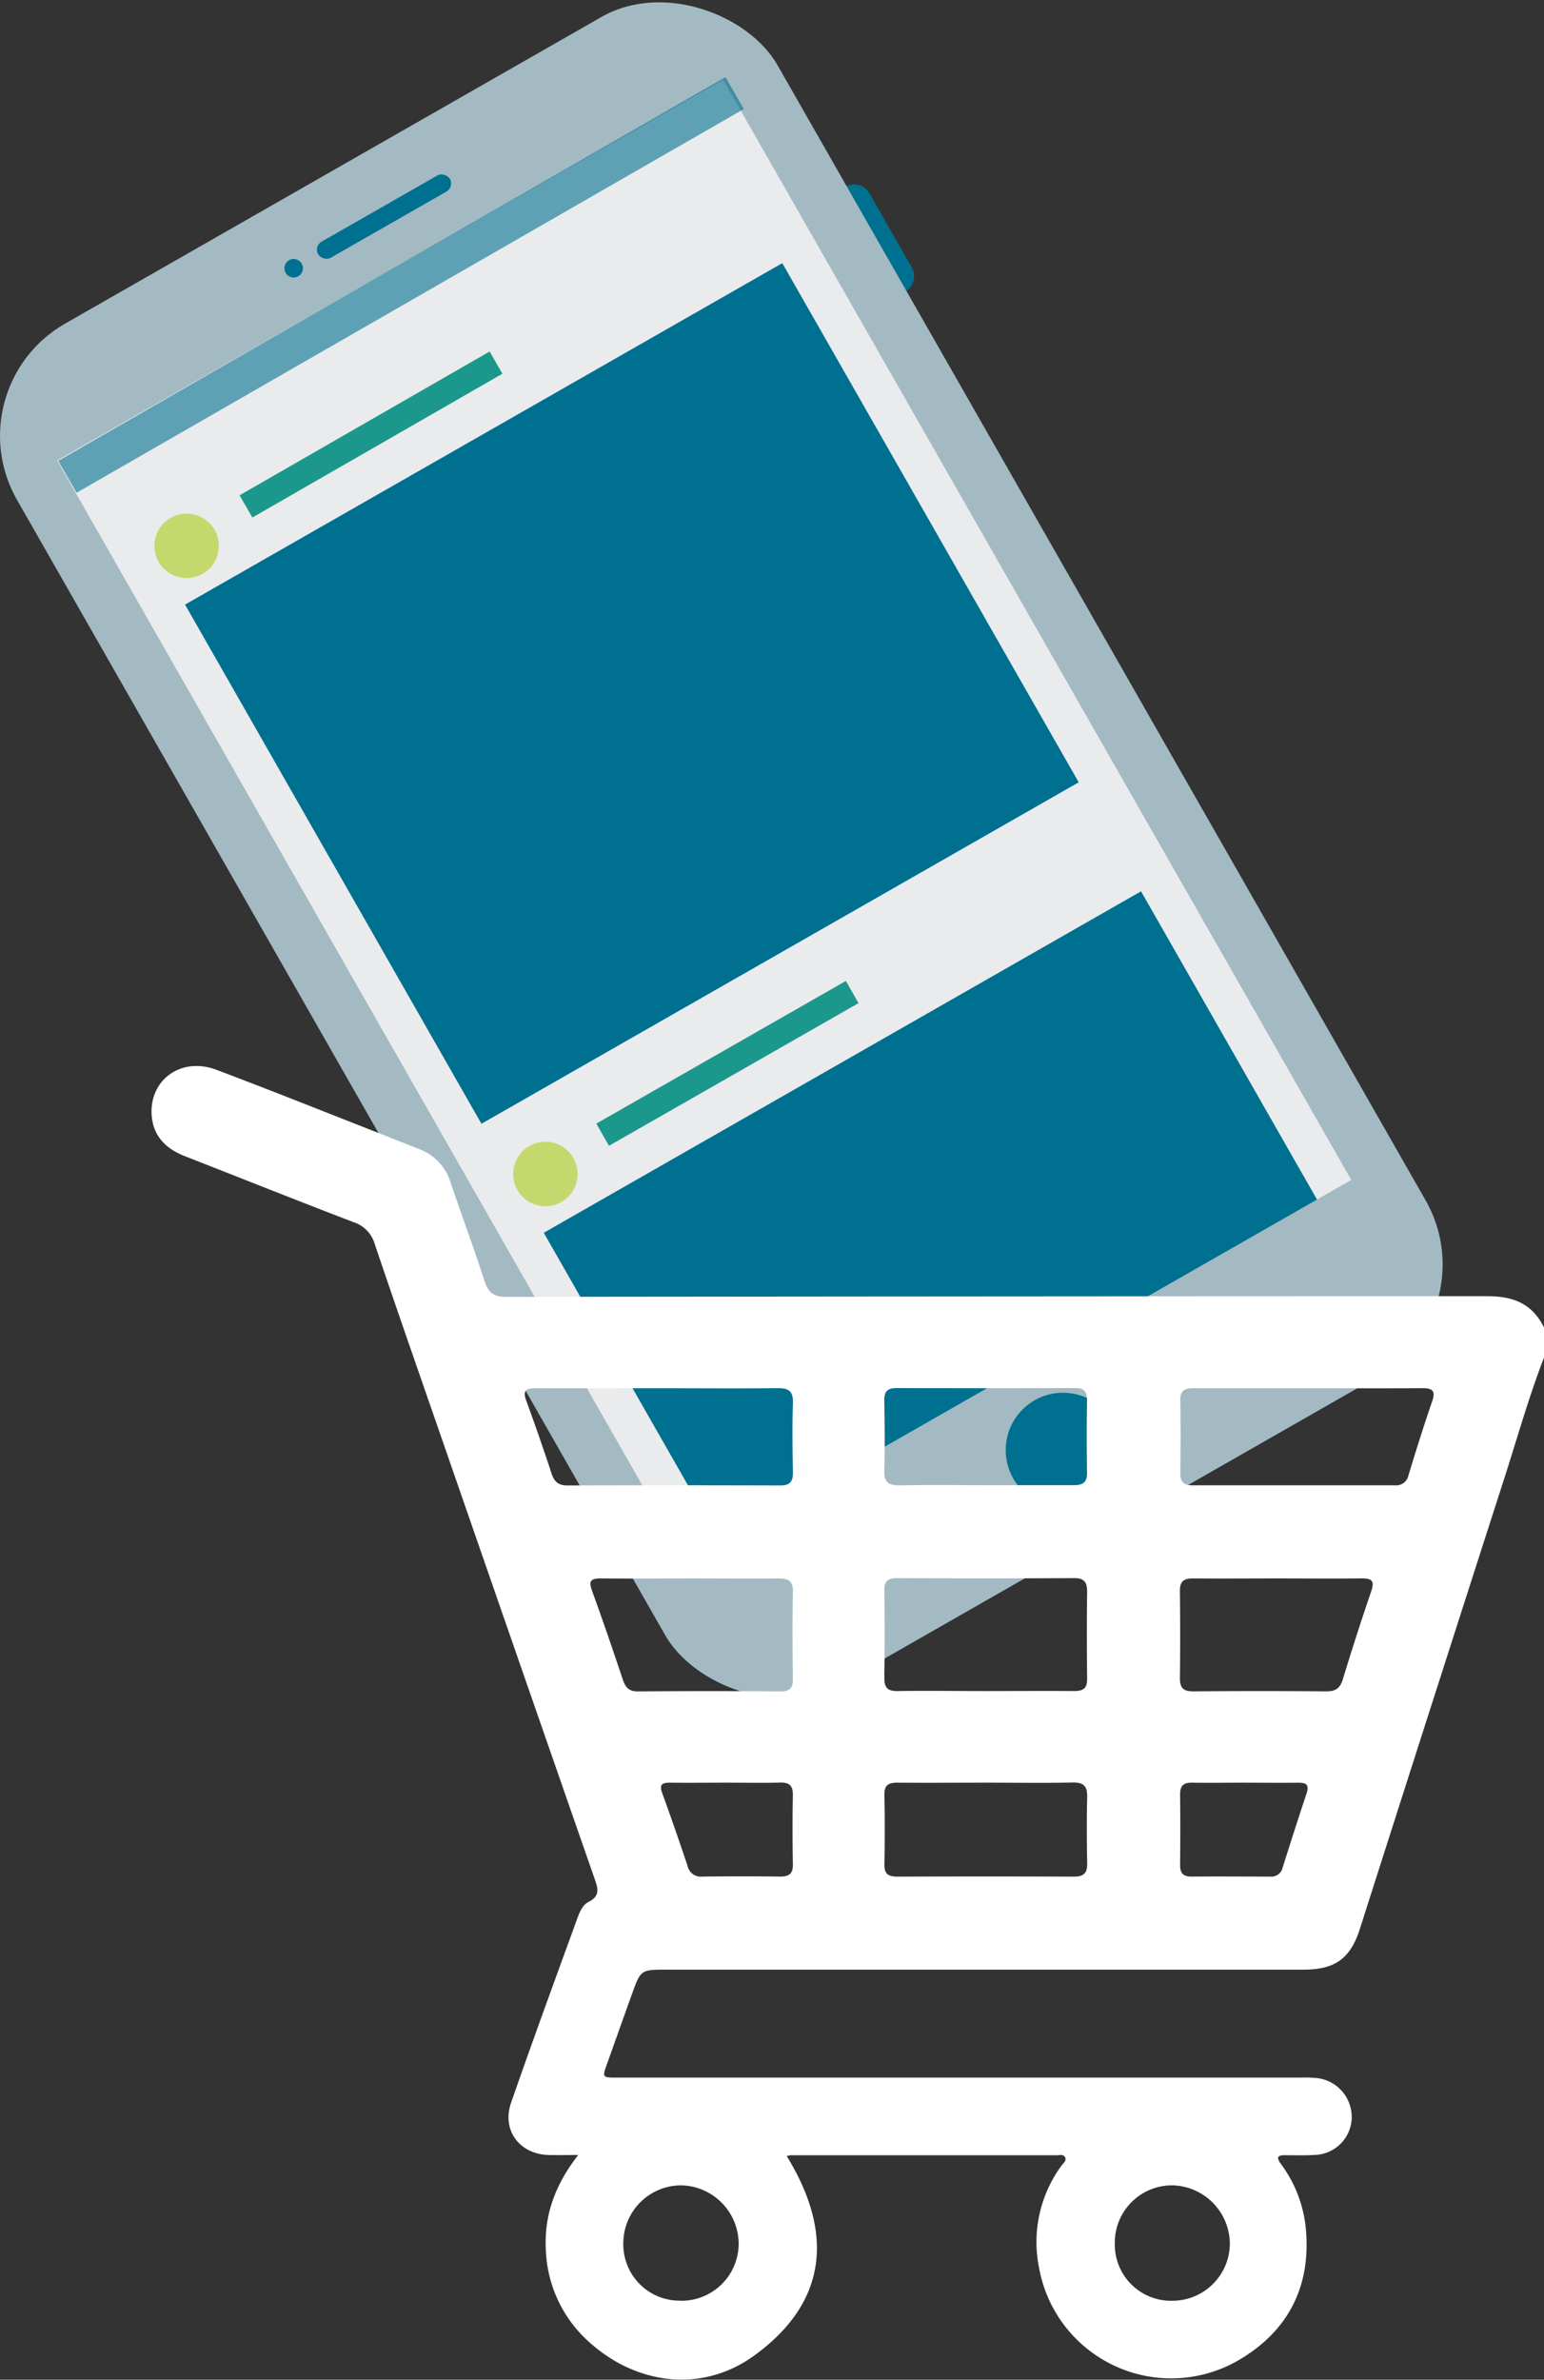 <svg xmlns="http://www.w3.org/2000/svg" viewBox="0 0 396.63 610.9"><rect x="0" y="0" width="396.63" height="610.9" fill="#333333" stroke="none"/><defs><style>.cls-1,.cls-6{fill:#007090;}.cls-2{fill:#a3bac3;}.cls-3{fill:#eaebed;}.cls-4{fill:#c5d86d;}.cls-5{fill:#1b988b;}.cls-6{opacity:0.6;}.cls-7{fill:#fff;}</style></defs><title>Asset 21</title><g id="Layer_2" data-name="Layer 2"><g id="Layer_1-2" data-name="Layer 1"><path class="cls-1" d="M224.53,44.76h0a4.56,4.56,0,0,1,4.56,4.56V71.2a4.56,4.56,0,0,1-4.56,4.56h0a0,0,0,0,1,0,0v-31A0,0,0,0,1,224.53,44.76Z" transform="translate(-0.02 120.46) rotate(-29.74)"/><rect class="cls-2" x="72.81" y="17.25" width="224.99" height="401.98" rx="33.18" ry="33.18" transform="translate(-83.86 120.67) rotate(-29.74)"/><rect class="cls-3" x="82.4" y="47.91" width="197.02" height="325.28" transform="translate(-80.62 117.48) rotate(-29.74)"/><circle class="cls-1" cx="273.07" cy="372.25" r="14.72"/><circle class="cls-4" cx="47.94" cy="140.13" r="8.28"/><rect class="cls-1" x="79.15" y="53.23" width="39" height="4.75" rx="2.37" ry="2.37" transform="translate(-14.59 56.26) rotate(-29.74)"/><circle class="cls-1" cx="75.44" cy="68.86" r="2.38"/><rect class="cls-1" x="73.97" y="101.27" width="176.7" height="153.49" transform="translate(-66.93 103.97) rotate(-29.74)"/><rect class="cls-5" x="57.79" y="108.44" width="73.83" height="6.56" transform="matrix(0.87, -0.5, 0.5, 0.87, -42.95, 61.7)"/><circle class="cls-4" cx="140.1" cy="301.38" r="8.28"/><rect class="cls-1" x="150.66" y="266.62" width="176.7" height="91.14" transform="translate(-123.39 159.7) rotate(-29.74)"/><rect class="cls-5" x="149.95" y="269.69" width="73.83" height="6.56" transform="translate(-110.8 128.66) rotate(-29.74)"/><rect class="cls-6" x="4.05" y="68.71" width="197.02" height="9.42" transform="matrix(0.87, -0.5, 0.5, 0.87, -22.92, 60.55)"/><path class="cls-7" d="M396.63,348.48c-3.93,10.2-6.88,20.73-10.23,31.13q-18.61,57.76-37.08,115.59c-2.46,7.63-6.39,10.43-14.52,10.43q-81.67,0-163.34,0c-6.83,0-6.84-.07-9.16,6.38-2.13,5.91-4.22,11.83-6.34,17.74-1.28,3.57-1.29,3.59,2.62,3.59H334.14a32.28,32.28,0,0,1,4.18.12,10.07,10.07,0,0,1,8.91,10.34,9.78,9.78,0,0,1-9.47,9.39c-2.55.16-5.12.08-7.68.07-2,0-2.22.63-1.05,2.22a33.07,33.07,0,0,1,6.48,17.39c1.11,14.15-4.57,25.15-16.34,32.42a34.49,34.49,0,0,1-52.26-23.17,33.1,33.1,0,0,1,5.79-26.2c.45-.63,1.34-1.23.92-2.1s-1.44-.55-2.21-.55q-34.2,0-68.41,0a4.14,4.14,0,0,0-.89.24c12,19.51,10.69,37.4-8.41,51.22-13.4,9.69-30.41,7.52-42.69-3.81a33.23,33.23,0,0,1-10.78-23.13c-.53-8.94,2.3-16.9,8.31-24.58-3.08,0-5.36.06-7.63,0-7.46-.22-12.07-6.37-9.62-13.42,5.49-15.81,11.27-31.53,17-47.28.6-1.65,1.34-3.48,2.89-4.26,3.07-1.53,2.42-3.55,1.55-6q-20.43-58.64-40.76-117.31c-5.26-15.16-10.55-30.31-15.68-45.51a8.34,8.34,0,0,0-5.45-5.68C76.35,308.21,62,302.48,47.58,296.84c-4.66-1.82-8-4.84-8.57-10-1-9.4,7.35-15.7,16.59-12.21C69.85,280,84,285.66,98.17,291.22c3.14,1.23,6.26,2.49,9.41,3.72a13.24,13.24,0,0,1,8.13,8.52c2.88,8.47,6,16.87,8.75,25.39,1,3.08,2.45,4.07,5.7,4.07q126-.15,252-.17c6.69,0,11.52,2,14.47,8.05ZM169,356.37c-10.46,0-20.92.05-31.38,0-2.54,0-3.38.6-2.43,3.2q3.42,9.33,6.52,18.76c.69,2.07,1.78,3,4,3q27.38-.09,54.74,0c2.42,0,3.28-.94,3.24-3.32-.1-5.92-.19-11.86,0-17.78.12-3.18-1.11-3.92-4.06-3.88C189.41,356.46,179.19,356.37,169,356.37Zm167,0c-9.76,0-19.52,0-29.28,0-2.17,0-3.56.37-3.52,3,.11,6.28.08,12.55,0,18.83,0,2.24.94,3.1,3.13,3.09q26,0,51.95,0a3.22,3.22,0,0,0,3.54-2.59c1.93-6.33,3.91-12.65,6.06-18.91,1-2.78.09-3.46-2.61-3.43C355.47,356.43,345.71,356.37,335.94,356.37Zm-83.05,77.74c7.68,0,15.36-.06,23,0,2.37,0,3.35-.74,3.32-3.2-.09-7.44-.1-14.88,0-22.33,0-2.55-.86-3.47-3.44-3.46q-22.69.12-45.37,0c-2.36,0-3.33.76-3.29,3.22.11,7.45.12,14.89,0,22.33,0,2.58.82,3.48,3.42,3.44C238,434,245.45,434.11,252.89,434.11ZM177.33,405.2c-7.66,0-15.33.08-23,0-2.72,0-3.13.76-2.22,3.24,2.74,7.52,5.33,15.1,7.87,22.69.67,2,1.53,3.09,3.88,3.07q18.28-.15,36.57,0c2.4,0,3.29-.79,3.25-3.22-.1-7.43-.14-14.86,0-22.29.06-2.89-1.16-3.52-3.74-3.48C192.42,405.27,184.88,405.2,177.33,405.2Zm151.06,0c-7.32,0-14.64.06-22,0-2.4,0-3.32.85-3.29,3.26.09,7.44.1,14.87,0,22.31,0,2.58.91,3.44,3.47,3.42q17.08-.15,34.17,0c2.39,0,3.51-.82,4.21-3.1,2.31-7.55,4.72-15.07,7.28-22.54,1-2.82.08-3.41-2.6-3.36C342.57,405.28,335.48,405.2,328.39,405.2Zm-75.23-23.94c7.55,0,15.1,0,22.66,0,2.26,0,3.45-.64,3.42-3.16-.1-6.27-.09-12.55,0-18.82,0-2.35-1.06-3-3.2-2.95q-22.83.07-45.66,0c-2.44,0-3.26.88-3.22,3.27.11,5.92.18,11.85,0,17.77-.12,3.16,1.12,4,4.07,3.93C238.52,381.16,245.84,381.26,253.16,381.26Zm.35,76.37c-7.68,0-15.36.06-23,0-2.35,0-3.37.67-3.32,3.17q.18,8.89,0,17.8c-.05,2.53,1.07,3.16,3.37,3.15q22.68-.08,45.37,0c2.68,0,3.4-1.1,3.35-3.56-.11-5.58-.14-11.17,0-16.75.08-2.83-.81-3.92-3.76-3.85C268.17,457.75,260.84,457.63,253.51,457.63Zm-67.12,0c-4.77,0-9.53.06-14.3,0-2,0-2.78.46-2,2.61q3.39,9.34,6.54,18.77a3.48,3.48,0,0,0,3.83,2.73c6.63-.08,13.25-.09,19.88,0,2.33,0,3.39-.68,3.34-3.18-.11-5.93-.12-11.87,0-17.79,0-2.51-1-3.22-3.33-3.16C195.7,457.72,191,457.63,186.39,457.63Zm133.41,0c-4.53,0-9.06.07-13.58,0-2.27-.05-3.1.87-3.07,3.09.07,6,.06,12.07,0,18.1,0,2.06.83,2.93,2.91,2.92,6.73-.06,13.46,0,20.19,0a3,3,0,0,0,3.28-2.45c2-6.31,4-12.6,6.1-18.87.78-2.34-.14-2.82-2.26-2.78C328.85,457.7,324.33,457.63,319.8,457.64Zm-144.93,133a14.69,14.69,0,0,0,14.88-14.72A15.07,15.07,0,0,0,174.92,561a14.88,14.88,0,0,0-14.8,14.89A14.46,14.46,0,0,0,174.87,590.6Zm111.51-14.8a14.43,14.43,0,0,0,14.74,14.8,14.77,14.77,0,0,0,14.81-14.55A15.1,15.1,0,0,0,301.19,561,14.69,14.69,0,0,0,286.38,575.8Z"/></g></g></svg>